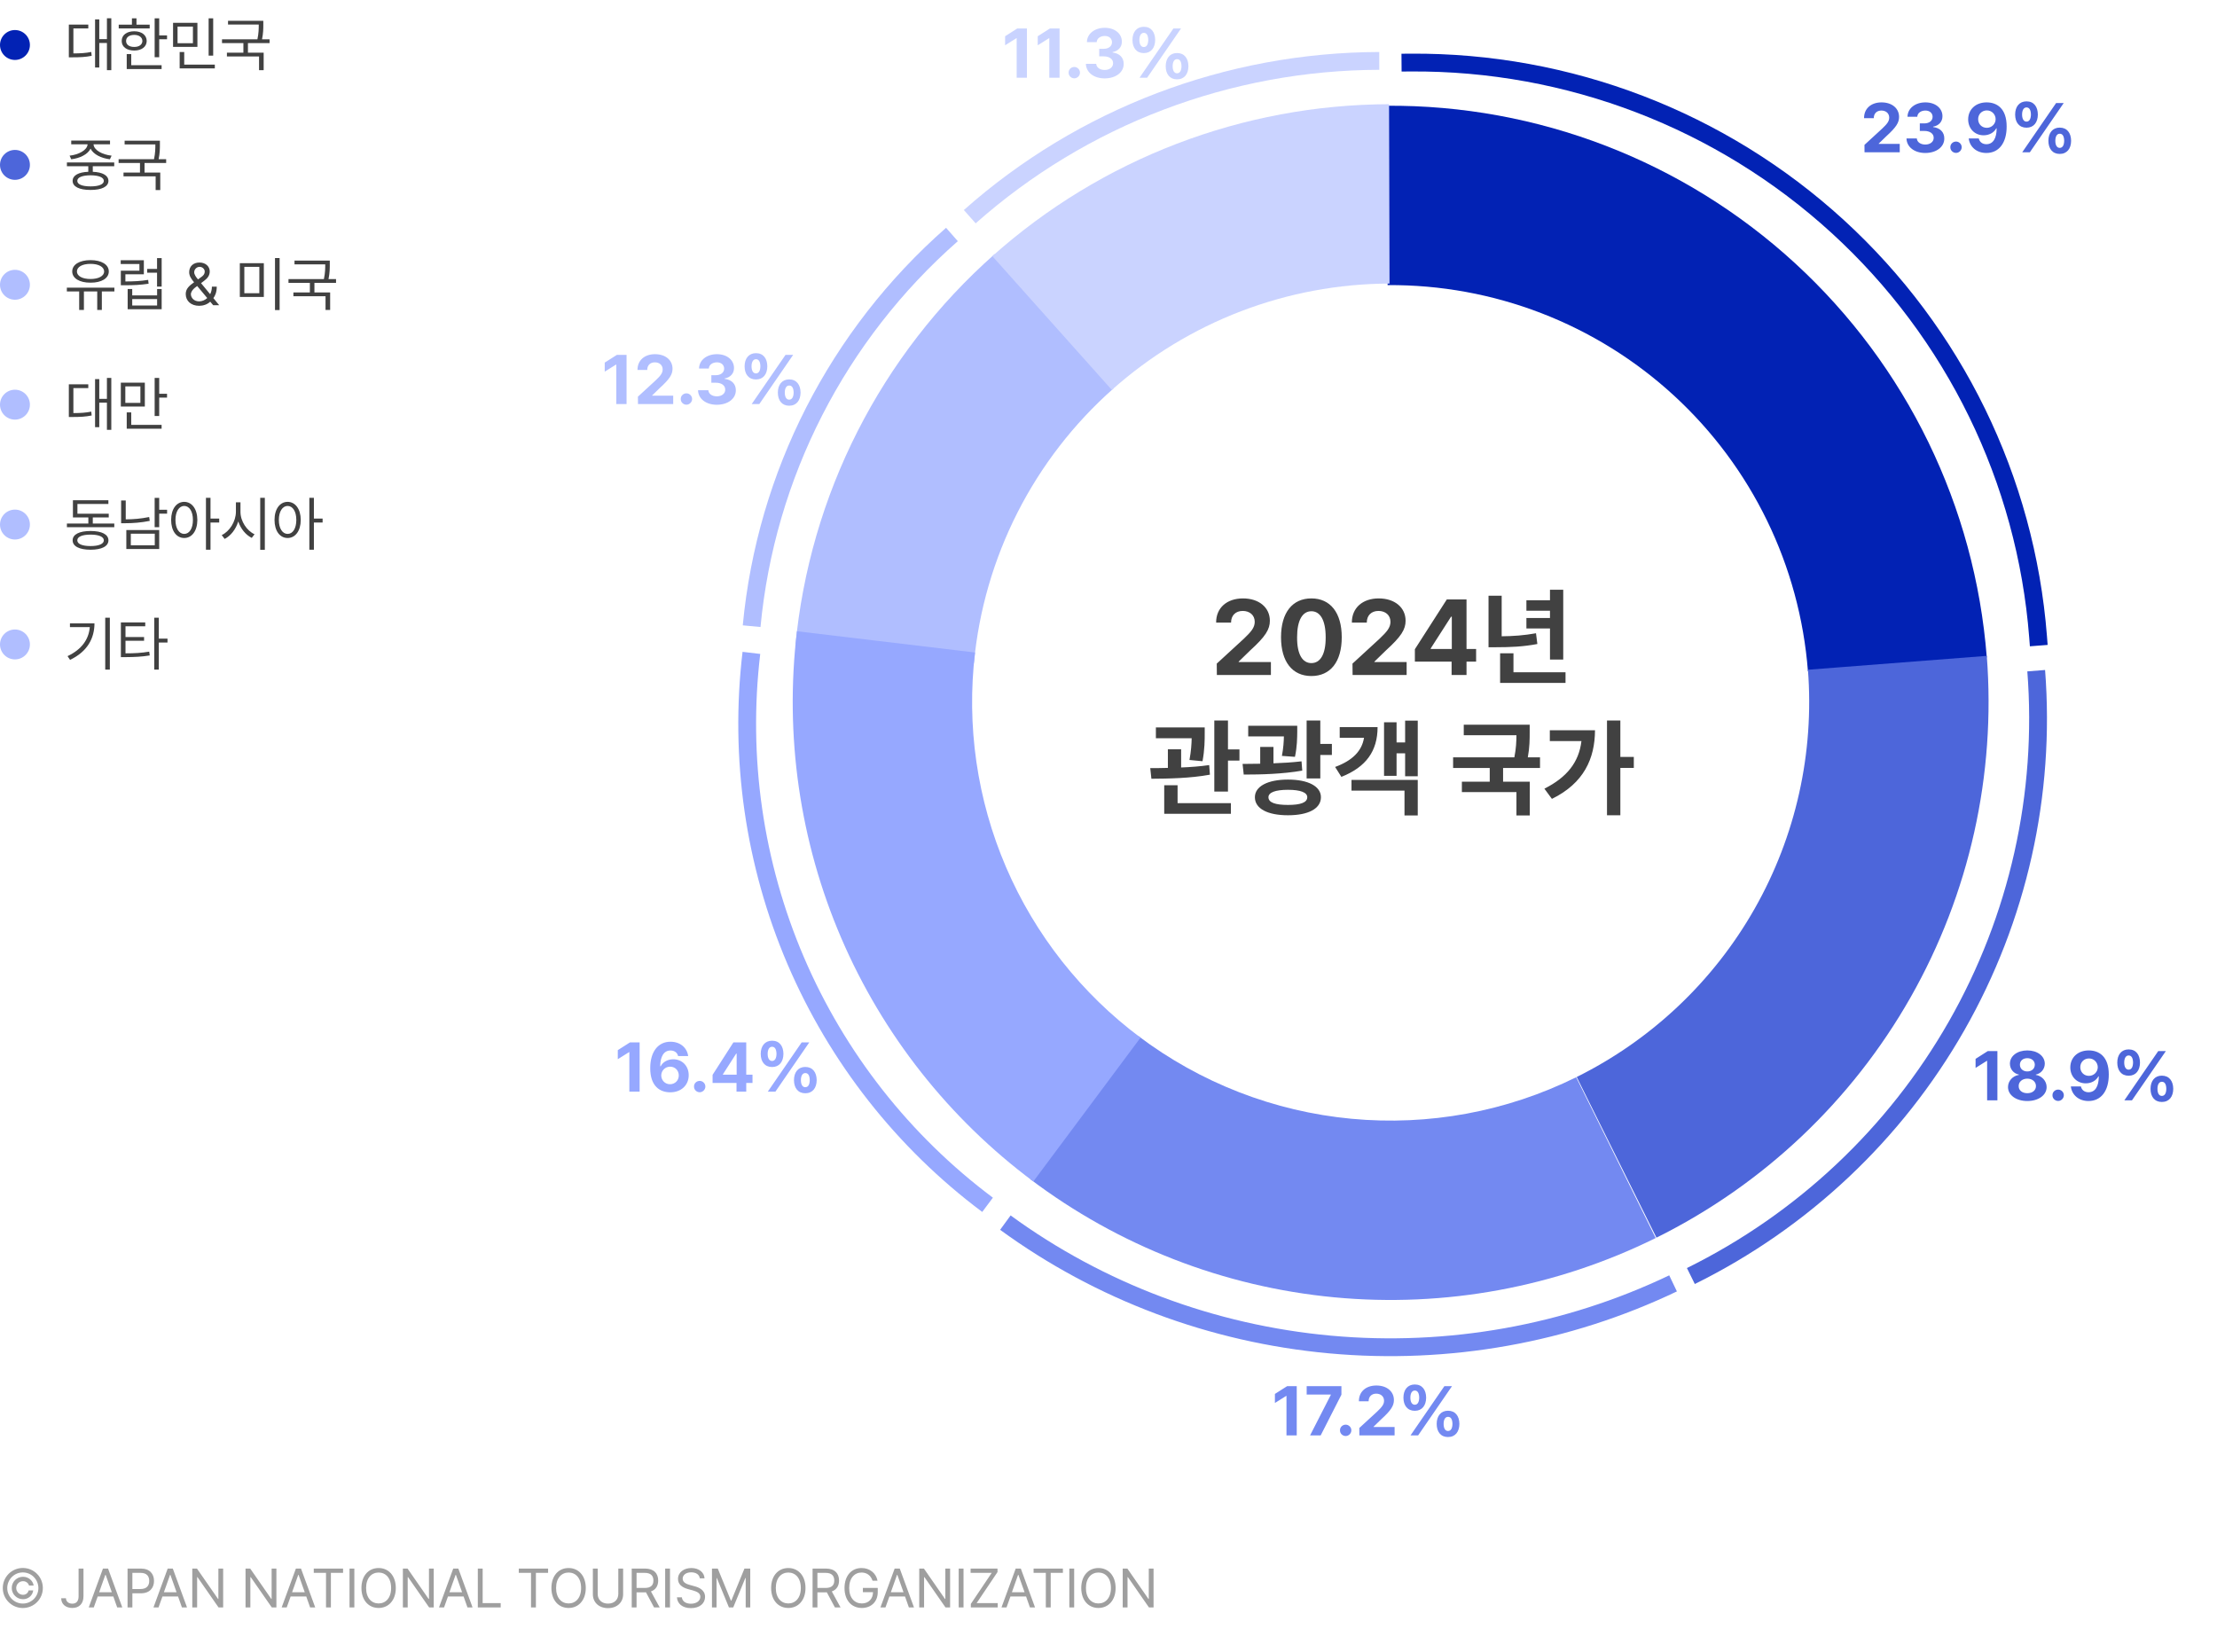 <svg width="542" height="404" viewBox="0 0 542 404" fill="none" xmlns="http://www.w3.org/2000/svg">
<circle cx="3.656" cy="11" r="3.656" fill="#0222B4"/>
<path d="M27.212 4.46V17.157H26.141V10.502H24.27V16.5H23.242V4.746H24.27V9.573H26.141V4.46H27.212ZM21.585 6.017V6.945H17.943V13.058C19.693 13.051 20.907 12.986 22.313 12.701L22.413 13.643C20.885 13.958 19.586 14.015 17.643 14.015H16.829V6.017H21.585ZM38.923 4.475V8.659H40.837V9.602H38.923V13.986H37.809V4.475H38.923ZM36.595 6.031V6.945H29.026V6.031H32.254V4.475H33.367V6.031H36.595ZM32.81 7.645C34.624 7.645 35.852 8.573 35.867 10.016C35.852 11.444 34.624 12.358 32.81 12.358C30.982 12.358 29.74 11.444 29.754 10.016C29.74 8.573 30.982 7.645 32.81 7.645ZM32.81 8.531C31.611 8.531 30.811 9.116 30.825 10.016C30.811 10.916 31.611 11.487 32.81 11.473C33.996 11.487 34.796 10.916 34.81 10.016C34.796 9.116 33.996 8.531 32.81 8.531ZM39.509 15.943V16.886H30.982V13.229H32.082V15.943H39.509ZM48.263 5.574V11.458H42.308V5.574H48.263ZM43.408 6.503V10.559H47.164V6.503H43.408ZM52.12 4.475V13.601H51.005V4.475H52.12ZM52.519 15.8V16.728H43.922V12.715H45.036V15.8H52.519ZM64.373 5.089V6.003C64.373 6.952 64.373 8.088 64.059 9.616H65.901V10.53H60.617V12.872H64.459V17.157H63.331V13.801H55.476V12.872H59.503V10.53H54.276V9.616H62.931C63.259 8.059 63.259 6.952 63.259 6.003H55.747V5.089H64.373Z" fill="#414141"/>
<circle cx="3.656" cy="40.312" r="3.656" fill="#4D66DA"/>
<path d="M27.925 39.714V40.642H22.684V41.999C25.083 42.099 26.497 42.885 26.511 44.227C26.497 45.641 24.869 46.441 22.141 46.441C19.385 46.441 17.756 45.641 17.756 44.227C17.756 42.885 19.163 42.099 21.584 41.999V40.642H16.357V39.714H27.925ZM22.141 42.856C20.099 42.87 18.885 43.37 18.899 44.227C18.885 45.07 20.099 45.57 22.141 45.57C24.155 45.57 25.383 45.07 25.383 44.227C25.383 43.37 24.155 42.87 22.141 42.856ZM26.897 34.373V35.287H22.869C22.941 36.715 25.04 37.822 27.282 38.057L26.868 38.943C24.79 38.693 22.841 37.765 22.141 36.343C21.448 37.765 19.506 38.693 17.414 38.943L17.014 38.057C19.213 37.822 21.327 36.715 21.413 35.287H17.414V34.373H26.897ZM39.093 34.401V35.315C39.093 36.265 39.093 37.4 38.779 38.928H40.622V39.843H35.337V42.185H39.179V46.469H38.051V43.113H30.196V42.185H34.223V39.843H28.996V38.928H37.651C37.98 37.372 37.98 36.265 37.98 35.315H30.467V34.401H39.093Z" fill="#414141"/>
<circle cx="3.656" cy="69.625" r="3.656" fill="#B0BEFF"/>
<path d="M27.969 70.326V71.254H24.898V75.782H23.77V71.254H20.514V75.782H19.357V71.254H16.344V70.326H27.969ZM22.128 63.599C24.798 63.599 26.598 64.671 26.598 66.37C26.598 68.055 24.798 69.126 22.128 69.112C19.457 69.126 17.657 68.055 17.657 66.37C17.657 64.671 19.457 63.599 22.128 63.599ZM22.128 64.513C20.143 64.513 18.8 65.242 18.814 66.37C18.8 67.498 20.143 68.213 22.128 68.213C24.099 68.213 25.455 67.498 25.455 66.37C25.455 65.242 24.099 64.513 22.128 64.513ZM39.523 63.1V70.069H38.395V66.67H35.981V65.742H38.395V63.1H39.523ZM32.325 70.669V72.226H38.409V70.669H39.523V75.61H31.211V70.669H32.325ZM32.325 74.696H38.409V73.125H32.325V74.696ZM35.167 63.628V67.056H30.654V68.812C32.746 68.805 34.317 68.734 36.224 68.427L36.324 69.369C34.324 69.669 32.696 69.741 30.497 69.741H29.54V66.184H34.082V64.542H29.511V63.628H35.167ZM48.706 74.768C46.678 74.768 45.407 73.554 45.407 71.883C45.407 70.626 46.235 69.862 47.449 69.012C46.742 68.17 46.25 67.456 46.25 66.541C46.25 65.142 47.235 64.185 48.763 64.185C50.32 64.185 51.277 65.185 51.277 66.356C51.277 67.341 50.748 68.027 49.906 68.655L49.149 69.227L51.377 71.926C51.641 71.412 51.805 70.79 51.805 70.083H52.991C52.991 71.519 52.555 72.368 52.162 72.883L53.59 74.625H52.12L51.391 73.754C50.72 74.425 49.663 74.768 48.706 74.768ZM46.664 71.883C46.664 72.84 47.464 73.682 48.678 73.682C49.377 73.682 50.092 73.397 50.663 72.868L48.206 69.926L47.849 70.198C46.921 70.869 46.664 71.583 46.664 71.883ZM47.478 66.556C47.478 67.127 47.899 67.706 48.406 68.312L49.092 67.813C49.663 67.427 50.049 67.056 50.049 66.356C50.049 65.842 49.535 65.242 48.806 65.242C48.021 65.242 47.478 65.913 47.478 66.556ZM64.502 64.342V72.597H58.632V64.342H64.502ZM59.732 65.242V71.683H63.402V65.242H59.732ZM68.358 63.085V75.81H67.23V63.085H68.358ZM80.626 63.714V64.628C80.626 65.578 80.626 66.713 80.312 68.241H82.154V69.155H76.87V71.497H80.712V75.782H79.583V72.426H71.728V71.497H75.756V69.155H70.529V68.241H79.183C79.512 66.684 79.512 65.578 79.512 64.628H72V63.714H80.626Z" fill="#414141"/>
<circle cx="3.656" cy="98.936" r="3.656" fill="#B0BEFF"/>
<path d="M27.211 92.397V105.093H26.14V98.438H24.269V104.436H23.241V92.683H24.269V97.51H26.14V92.397H27.211ZM21.584 93.954V94.882H17.942V100.994C19.692 100.987 20.906 100.923 22.312 100.637L22.412 101.58C20.884 101.894 19.585 101.951 17.642 101.951H16.828V93.954H21.584ZM35.409 93.554V99.395H29.539V93.554H35.409ZM30.639 94.468V98.495H34.323V94.468H30.639ZM38.922 92.397V96.267H40.836V97.21H38.922V101.709H37.808V92.397H38.922ZM39.508 103.879V104.822H30.982V100.823H32.081V103.879H39.508Z" fill="#414141"/>
<circle cx="3.656" cy="128.249" r="3.656" fill="#B0BEFF"/>
<path d="M27.94 127.993V128.893H16.358V127.993H21.599V126.508H17.829V122.309H26.498V123.209H18.929V125.594H26.584V126.508H22.685V127.993H27.94ZM22.142 129.821C24.87 129.821 26.498 130.65 26.512 132.106C26.498 133.578 24.87 134.392 22.142 134.406C19.4 134.392 17.758 133.578 17.758 132.106C17.758 130.65 19.4 129.821 22.142 129.821ZM22.142 130.707C20.1 130.707 18.886 131.235 18.9 132.106C18.886 132.992 20.1 133.506 22.142 133.506C24.156 133.506 25.384 132.992 25.384 132.106C25.384 131.235 24.156 130.707 22.142 130.707ZM38.923 121.724V124.637H40.851V125.58H38.923V128.893H37.809V121.724H38.923ZM38.923 129.593V134.234H30.883V129.593H38.923ZM31.982 130.478V133.32H37.838V130.478H31.982ZM30.74 122.366V126.979C32.546 126.972 34.41 126.829 36.467 126.408L36.609 127.351C34.453 127.779 32.539 127.922 30.625 127.922H29.611V122.366H30.74ZM45.036 122.695C46.907 122.709 48.235 124.423 48.249 127.122C48.235 129.821 46.907 131.535 45.036 131.535C43.151 131.535 41.837 129.821 41.837 127.122C41.837 124.423 43.151 122.709 45.036 122.695ZM45.036 123.695C43.779 123.709 42.894 125.051 42.894 127.122C42.894 129.193 43.779 130.535 45.036 130.535C46.307 130.535 47.164 129.193 47.164 127.122C47.164 125.051 46.307 123.709 45.036 123.695ZM51.462 121.709V126.779H53.59V127.751H51.462V134.406H50.349V121.709H51.462ZM58.789 125.123C58.775 127.436 60.36 129.779 62.231 130.621L61.545 131.507C60.103 130.8 58.853 129.307 58.246 127.493C57.654 129.414 56.404 131.014 54.919 131.764L54.205 130.821C56.09 129.95 57.661 127.536 57.675 125.123V122.809H58.789V125.123ZM64.745 121.709V134.434H63.616V121.709H64.745ZM70.314 122.695C72.185 122.709 73.514 124.423 73.528 127.122C73.514 129.821 72.185 131.535 70.314 131.535C68.429 131.535 67.115 129.821 67.115 127.122C67.115 124.423 68.429 122.709 70.314 122.695ZM70.314 123.695C69.058 123.709 68.172 125.051 68.172 127.122C68.172 129.193 69.058 130.535 70.314 130.535C71.586 130.535 72.442 129.193 72.442 127.122C72.442 125.051 71.586 123.709 70.314 123.695ZM76.741 121.709V126.779H78.869V127.751H76.741V134.406H75.627V121.709H76.741Z" fill="#414141"/>
<circle cx="3.656" cy="157.561" r="3.656" fill="#B0BEFF"/>
<path d="M26.854 151.022V163.718H25.726V151.022H26.854ZM23.098 152.407C23.084 156.063 21.384 159.291 17.128 161.333L16.514 160.419C19.949 158.791 21.698 156.356 21.955 153.321H17.1V152.407H23.098ZM35.509 152.179V153.121H30.682V155.749H35.223V156.663H30.682V159.734C32.967 159.734 34.573 159.641 36.48 159.32L36.608 160.248C34.623 160.576 32.952 160.648 30.553 160.662H29.553V152.179H35.509ZM38.822 151.022V156.135H40.95V157.092H38.822V163.718H37.708V151.022H38.822Z" fill="#414141"/>
<path d="M485.717 160.729C482.857 123.844 466.118 89.415 438.875 64.385C411.631 39.356 375.91 25.587 338.916 25.855L339.234 69.707C365.13 69.519 390.135 79.158 409.205 96.678C428.276 114.199 439.993 138.3 441.995 164.119L485.717 160.729Z" fill="#0222B4"/>
<path d="M485.717 160.354C487.97 189.413 481.485 218.482 467.095 243.827C452.704 269.173 431.066 289.638 404.958 302.594L385.464 263.312C403.739 254.243 418.886 239.917 428.959 222.175C439.033 204.433 443.572 184.085 441.995 163.744L485.717 160.354Z" fill="#4D66DA"/>
<path d="M194.438 158.008C197.907 121.012 215.334 86.727 243.177 62.12L272.217 94.98C252.727 112.205 240.528 136.205 238.1 162.102L194.438 158.008Z" fill="#B0BEFF"/>
<path d="M404.773 302.686C380.455 314.711 353.271 319.732 326.262 317.187C299.253 314.641 273.485 304.63 251.842 288.273L278.283 253.288C293.433 264.737 311.47 271.745 330.377 273.527C349.283 275.309 368.312 271.794 385.334 263.376L404.773 302.686Z" fill="#7389F1"/>
<path d="M252.622 288.859C232.012 273.497 215.816 252.972 205.669 229.353C195.523 205.735 191.784 179.858 194.83 154.334L238.374 159.53C236.242 177.397 238.859 195.511 245.962 212.044C253.064 228.577 264.401 242.944 278.829 253.697L252.622 288.859Z" fill="#96A8FF"/>
<path d="M242.605 62.629C269.295 38.791 303.802 25.572 339.588 25.477L339.705 69.33C314.655 69.397 290.5 78.65 271.816 95.337L242.605 62.629Z" fill="#CAD3FF"/>
<path d="M498.257 155.675C495.267 117.285 477.771 81.451 449.295 55.4C420.82 29.348 383.484 15.017 344.815 15.297" stroke="#0222B4" stroke-width="4.353" stroke-linecap="square"/>
<path d="M497.799 163.977C500.154 194.212 493.375 224.458 478.331 250.83C463.288 277.202 440.667 298.496 413.374 311.977" stroke="#4D66DA" stroke-width="4.353"/>
<path d="M183.756 153.095C187.241 116.147 204.751 81.905 232.726 57.33" stroke="#B0BEFF" stroke-width="4.353"/>
<path d="M409.02 313.775C383.064 326.172 354.048 331.348 325.219 328.724C296.39 326.1 268.886 315.78 245.785 298.918" stroke="#7389F1" stroke-width="4.353"/>
<path d="M241.433 294.565C220.842 279.156 204.663 258.567 194.526 234.876C184.389 211.184 180.654 185.228 183.697 159.624" stroke="#96A8FF" stroke-width="4.353"/>
<path d="M237.08 52.977C264.633 28.538 300.256 14.986 337.198 14.889" stroke="#CAD3FF" stroke-width="4.353"/>
<path d="M297.492 165.027L297.466 162.247L304.098 156.151C305.832 154.494 306.75 153.473 306.75 152.02C306.75 150.387 305.501 149.367 303.817 149.367C302.083 149.367 300.961 150.464 300.961 152.224H297.313C297.288 148.602 299.966 146.306 303.868 146.306C307.822 146.306 310.449 148.551 310.449 151.764C310.449 153.856 309.428 155.59 305.628 159.034L302.823 161.763V161.865H310.704V165.027H297.492ZM320.6 165.282C315.983 165.282 313.178 161.839 313.178 155.794C313.178 149.75 315.983 146.306 320.6 146.306C325.216 146.306 328.022 149.775 328.022 155.794C328.022 161.865 325.216 165.282 320.6 165.282ZM320.6 162.12C322.742 162.12 324.12 160.054 324.094 155.794C324.094 151.586 322.742 149.443 320.6 149.443C318.457 149.443 317.106 151.586 317.106 155.794C317.08 160.054 318.457 162.12 320.6 162.12ZM330.675 165.027L330.649 162.247L337.281 156.151C339.015 154.494 339.933 153.473 339.933 152.02C339.933 150.387 338.683 149.367 337 149.367C335.266 149.367 334.143 150.464 334.143 152.224H330.496C330.471 148.602 333.149 146.306 337.051 146.306C341.004 146.306 343.631 148.551 343.631 151.764C343.631 153.856 342.611 155.59 338.811 159.034L336.005 161.763V161.865H343.886V165.027H330.675ZM345.901 161.763V158.727L353.706 146.561H358.527V158.676H360.873V161.763H358.527V165.027H354.879V161.763H345.901ZM349.778 158.676H354.93V150.77H354.752L349.778 158.523V158.676ZM382.17 144.189V161.253H378.931V153.652H373.167V151.101H378.931V149.316H373.167V146.765H378.931V144.189H382.17ZM382.731 164.364V166.966H366.739V159.722H370.004V164.364H382.731ZM367.122 145.643V155.565C369.966 155.539 372.618 155.348 375.513 154.825L375.845 157.452C372.376 158.115 369.239 158.243 365.77 158.243H363.908V145.643H367.122ZM294.521 177.847V179.301C294.521 180.908 294.521 183.229 293.985 186.111L290.797 185.805C291.205 183.573 291.307 181.89 291.332 180.5H282.584V177.847H294.521ZM288.756 183.203V187.641C291.065 187.552 293.437 187.374 295.617 187.055L295.796 189.401C290.975 190.294 285.517 190.37 281.487 190.396L281.207 187.794C282.507 187.794 283.974 187.794 285.517 187.743V183.203H288.756ZM300.208 176.164V183.229H303.014V185.958H300.208V193.533H296.867V176.164H300.208ZM300.922 196.364V198.966H284.624V191.977H287.889V196.364H300.922ZM317.144 177.439V178.944C317.118 180.449 317.118 182.515 316.583 185.04L313.395 184.81C313.764 182.859 313.854 181.341 313.879 180.041H305.156V177.439H317.144ZM311.329 182.617V186.621C313.65 186.545 316.009 186.392 318.19 186.136L318.368 188.406C313.548 189.248 308.242 189.376 304.06 189.376L303.779 186.774C305.105 186.761 306.559 186.761 308.089 186.723V182.617H311.329ZM322.781 176.164V181.877H325.612V184.581H322.781V190.319H319.439V176.164H322.781ZM314.874 190.6C319.847 190.6 322.934 192.258 322.934 194.91C322.934 197.716 319.847 199.323 314.874 199.323C309.9 199.323 306.789 197.716 306.789 194.91C306.789 192.258 309.9 190.6 314.874 190.6ZM314.874 193.099C311.813 193.099 310.104 193.737 310.104 194.91C310.104 196.237 311.813 196.798 314.874 196.798C317.909 196.798 319.592 196.237 319.592 194.91C319.592 193.737 317.909 193.099 314.874 193.099ZM346.603 176.189V189.784H343.517V184.173H341.425V189.682H338.364V176.597H341.425V181.52H343.517V176.189H346.603ZM346.603 190.676V199.374H343.364V193.304H330.407V190.676H346.603ZM336.783 177.771C336.783 183.611 333.978 187.539 327.933 189.937L326.402 187.514C330.777 185.907 332.97 183.509 333.467 180.372H327.525V177.771H336.783ZM373.97 177.184V178.995C373.97 180.704 373.97 182.668 373.511 185.167H376.495V187.769H367.466V191.11H373.996V199.374H370.731V193.661H357.392V191.11H364.202V187.769H355.249V185.167H370.221C370.654 182.999 370.718 181.29 370.731 179.76H357.851V177.184H373.97ZM396.134 176.164V185.065H399.425V187.743H396.134V199.323H392.87V176.164H396.134ZM389.937 178.536C389.911 185.473 387.208 191.493 379.403 195.318L377.566 192.819C383.063 190.064 386.009 186.366 386.621 181.188H378.893V178.536H389.937Z" fill="#414141"/>
<path d="M488.314 256.986V269.021H485.804V259.363H485.737L482.978 261.092V258.881L485.953 256.986H488.314ZM495.628 269.188C492.885 269.188 490.907 267.741 490.907 265.78C490.907 264.267 492.071 263.037 493.567 262.804V262.721C492.27 262.472 491.373 261.375 491.373 260.061C491.373 258.183 493.168 256.82 495.628 256.82C498.089 256.82 499.884 258.183 499.901 260.061C499.884 261.391 498.97 262.472 497.706 262.721V262.804C499.169 263.037 500.349 264.267 500.349 265.78C500.349 267.741 498.371 269.188 495.628 269.188ZM495.628 267.276C496.892 267.276 497.74 266.561 497.74 265.53C497.74 264.483 496.858 263.719 495.628 263.719C494.398 263.719 493.5 264.483 493.517 265.53C493.5 266.561 494.348 267.276 495.628 267.276ZM495.628 261.956C496.692 261.956 497.457 261.275 497.457 260.311C497.457 259.38 496.709 258.715 495.628 258.715C494.548 258.715 493.816 259.363 493.816 260.311C493.816 261.275 494.564 261.956 495.628 261.956ZM503.176 269.171C502.394 269.171 501.762 268.539 501.779 267.775C501.762 267.01 502.394 266.395 503.176 266.395C503.907 266.395 504.555 267.01 504.555 267.775C504.555 268.539 503.907 269.171 503.176 269.171ZM510.689 256.82C513.183 256.836 515.544 258.316 515.544 262.688C515.56 266.777 513.615 269.188 510.59 269.188C508.163 269.188 506.517 267.675 506.268 265.63H508.728C508.927 266.511 509.626 267.043 510.59 267.043C512.235 267.043 513.1 265.58 513.1 263.17H513C512.435 264.234 511.255 264.866 509.908 264.866C507.747 264.866 506.151 263.236 506.135 260.992C506.135 258.565 507.963 256.803 510.689 256.82ZM510.706 258.781C509.476 258.781 508.562 259.729 508.578 260.926C508.578 262.106 509.459 263.037 510.689 263.037C511.903 263.037 512.851 262.073 512.851 260.909C512.834 259.762 511.936 258.781 510.706 258.781ZM520.398 263.004C518.602 263.004 517.622 261.69 517.622 259.795C517.622 257.884 518.636 256.57 520.398 256.57C522.21 256.57 523.157 257.884 523.174 259.795C523.157 261.707 522.176 263.004 520.398 263.004ZM520.398 261.524C521.113 261.524 521.462 260.826 521.478 259.795C521.462 258.765 521.146 258.05 520.398 258.05C519.683 258.05 519.317 258.781 519.317 259.795C519.317 260.826 519.7 261.524 520.398 261.524ZM528.51 269.42C526.731 269.42 525.751 268.107 525.751 266.212C525.751 264.3 526.765 262.987 528.51 262.987C530.322 262.987 531.286 264.3 531.303 266.212C531.286 268.124 530.305 269.42 528.51 269.42ZM528.51 267.941C529.242 267.941 529.591 267.259 529.607 266.212C529.591 265.181 529.275 264.467 528.51 264.483C527.812 264.483 527.446 265.198 527.446 266.212C527.446 267.259 527.829 267.941 528.51 267.941ZM519.35 269.021L527.629 256.986H529.491L521.212 269.021H519.35Z" fill="#4D66DA"/>
<path d="M455.83 37.234L455.814 35.422L460.136 31.449C461.266 30.369 461.865 29.704 461.865 28.756C461.865 27.692 461.05 27.027 459.953 27.027C458.823 27.027 458.091 27.742 458.091 28.889H455.714C455.697 26.529 457.443 25.032 459.986 25.032C462.563 25.032 464.275 26.495 464.275 28.59C464.275 29.953 463.61 31.084 461.133 33.328L459.305 35.106V35.173H464.441V37.234H455.83ZM470.675 37.401C468.032 37.401 466.137 35.938 466.087 33.843H468.614C468.664 34.741 469.528 35.339 470.692 35.339C471.889 35.339 472.753 34.658 472.737 33.694C472.753 32.713 471.872 32.014 470.459 32.014H469.345V30.169H470.459C471.64 30.169 472.471 29.521 472.471 28.573C472.471 27.659 471.773 27.027 470.709 27.027C469.645 27.027 468.764 27.626 468.73 28.54H466.337C466.37 26.462 468.248 25.032 470.709 25.032C473.219 25.032 474.898 26.512 474.881 28.424C474.898 29.77 473.95 30.735 472.604 30.967V31.067C474.366 31.283 475.347 32.364 475.33 33.86C475.347 35.921 473.385 37.401 470.675 37.401ZM478.206 37.384C477.425 37.384 476.793 36.752 476.81 35.988C476.793 35.223 477.425 34.608 478.206 34.608C478.937 34.608 479.586 35.223 479.586 35.988C479.586 36.752 478.937 37.384 478.206 37.384ZM485.72 25.032C488.213 25.049 490.574 26.529 490.574 30.901C490.591 34.99 488.646 37.401 485.62 37.401C483.193 37.401 481.547 35.888 481.298 33.843H483.758C483.958 34.724 484.656 35.256 485.62 35.256C487.266 35.256 488.13 33.793 488.13 31.383H488.031C487.465 32.447 486.285 33.078 484.939 33.078C482.777 33.078 481.182 31.449 481.165 29.205C481.165 26.778 482.994 25.016 485.72 25.032ZM485.737 26.994C484.506 26.994 483.592 27.942 483.609 29.139C483.609 30.319 484.49 31.25 485.72 31.25C486.933 31.25 487.881 30.286 487.881 29.122C487.864 27.975 486.967 26.994 485.737 26.994ZM495.428 31.217C493.633 31.217 492.652 29.903 492.652 28.008C492.652 26.096 493.666 24.783 495.428 24.783C497.24 24.783 498.188 26.096 498.204 28.008C498.188 29.92 497.207 31.217 495.428 31.217ZM495.428 29.737C496.143 29.737 496.492 29.039 496.509 28.008C496.492 26.977 496.176 26.263 495.428 26.263C494.713 26.263 494.348 26.994 494.348 28.008C494.348 29.039 494.73 29.737 495.428 29.737ZM503.541 37.633C501.762 37.633 500.781 36.32 500.781 34.425C500.781 32.513 501.795 31.2 503.541 31.2C505.353 31.2 506.317 32.513 506.333 34.425C506.317 36.337 505.336 37.633 503.541 37.633ZM503.541 36.154C504.272 36.154 504.621 35.472 504.638 34.425C504.621 33.394 504.305 32.679 503.541 32.696C502.842 32.696 502.477 33.411 502.477 34.425C502.477 35.472 502.859 36.154 503.541 36.154ZM494.381 37.234L502.66 25.199H504.521L496.243 37.234H494.381Z" fill="#4D66DA"/>
<path d="M156.37 254.858V266.894H153.86V257.235H153.794L151.034 258.964V256.753L154.01 254.858H156.37ZM163.818 267.06C161.324 267.043 158.964 265.564 158.964 261.158C158.964 257.102 160.909 254.692 163.918 254.692C166.345 254.692 167.991 256.221 168.24 258.199H165.78C165.58 257.352 164.882 256.836 163.918 256.836C162.289 256.836 161.424 258.316 161.408 260.676H161.524C162.072 259.612 163.269 258.981 164.599 258.981C166.76 258.981 168.373 260.61 168.373 262.871C168.373 265.314 166.528 267.076 163.818 267.06ZM163.801 265.082C165.031 265.082 165.946 264.151 165.946 262.937C165.946 261.74 165.065 260.793 163.835 260.793C162.604 260.793 161.673 261.757 161.657 262.937C161.673 264.117 162.571 265.082 163.801 265.082ZM171.066 267.043C170.285 267.043 169.653 266.411 169.67 265.647C169.653 264.882 170.285 264.267 171.066 264.267C171.797 264.267 172.446 264.882 172.446 265.647C172.446 266.411 171.797 267.043 171.066 267.043ZM174.208 264.766V262.787L179.295 254.858H182.437V262.754H183.966V264.766H182.437V266.894H180.059V264.766H174.208ZM176.735 262.754H180.093V257.601H179.976L176.735 262.654V262.754ZM188.754 260.876C186.958 260.876 185.977 259.562 185.977 257.667C185.977 255.756 186.991 254.442 188.754 254.442C190.566 254.442 191.513 255.756 191.53 257.667C191.513 259.579 190.532 260.876 188.754 260.876ZM188.754 259.396C189.468 259.396 189.818 258.698 189.834 257.667C189.818 256.637 189.502 255.922 188.754 255.922C188.039 255.922 187.673 256.653 187.673 257.667C187.673 258.698 188.055 259.396 188.754 259.396ZM196.866 267.293C195.087 267.293 194.106 265.979 194.106 264.084C194.106 262.172 195.121 260.859 196.866 260.859C198.678 260.859 199.642 262.172 199.659 264.084C199.642 265.996 198.661 267.293 196.866 267.293ZM196.866 265.813C197.597 265.813 197.947 265.131 197.963 264.084C197.947 263.053 197.631 262.339 196.866 262.355C196.168 262.355 195.802 263.07 195.802 264.084C195.802 265.131 196.184 265.813 196.866 265.813ZM187.706 266.894L195.985 254.858H197.847L189.568 266.894H187.706Z" fill="#96A8FF"/>
<path d="M153.178 86.759V98.795H150.668V89.136H150.601L147.842 90.865V88.654L150.818 86.759H153.178ZM155.971 98.795L155.954 96.983L160.276 93.01C161.407 91.929 162.005 91.264 162.005 90.317C162.005 89.253 161.191 88.588 160.094 88.588C158.963 88.588 158.232 89.303 158.232 90.45H155.855C155.838 88.089 157.583 86.593 160.127 86.593C162.704 86.593 164.416 88.056 164.416 90.151C164.416 91.514 163.751 92.644 161.274 94.888L159.445 96.667V96.734H164.582V98.795H155.971ZM167.824 98.945C167.042 98.945 166.411 98.313 166.427 97.548C166.411 96.783 167.042 96.168 167.824 96.168C168.555 96.168 169.203 96.783 169.203 97.548C169.203 98.313 168.555 98.945 167.824 98.945ZM175.238 98.961C172.595 98.961 170.7 97.498 170.65 95.404H173.177C173.226 96.301 174.091 96.9 175.254 96.9C176.451 96.9 177.316 96.218 177.299 95.254C177.316 94.273 176.435 93.575 175.022 93.575H173.908V91.73H175.022C176.202 91.73 177.033 91.082 177.033 90.134C177.033 89.22 176.335 88.588 175.271 88.588C174.207 88.588 173.326 89.186 173.293 90.101H170.899C170.932 88.023 172.811 86.593 175.271 86.593C177.781 86.593 179.46 88.073 179.444 89.984C179.46 91.331 178.513 92.295 177.166 92.528V92.627C178.928 92.844 179.909 93.924 179.893 95.42C179.909 97.482 177.948 98.961 175.238 98.961ZM184.813 92.777C183.018 92.777 182.037 91.464 182.037 89.569C182.037 87.657 183.051 86.344 184.813 86.344C186.625 86.344 187.573 87.657 187.589 89.569C187.573 91.481 186.592 92.777 184.813 92.777ZM184.813 91.298C185.528 91.298 185.877 90.599 185.894 89.569C185.877 88.538 185.561 87.823 184.813 87.823C184.098 87.823 183.733 88.555 183.733 89.569C183.733 90.599 184.115 91.298 184.813 91.298ZM192.926 99.194C191.147 99.194 190.166 97.881 190.166 95.986C190.166 94.074 191.18 92.76 192.926 92.76C194.738 92.76 195.702 94.074 195.718 95.986C195.702 97.897 194.721 99.194 192.926 99.194ZM192.926 97.714C193.657 97.714 194.006 97.033 194.023 95.986C194.006 94.955 193.69 94.24 192.926 94.257C192.227 94.257 191.862 94.972 191.862 95.986C191.862 97.033 192.244 97.714 192.926 97.714ZM183.766 98.795L192.044 86.759H193.906L185.628 98.795H183.766Z" fill="#B0BEFF"/>
<path d="M251.059 6.964V19H248.549V9.342H248.482L245.723 11.07V8.86L248.698 6.964H251.059ZM259.038 6.964V19H256.528V9.342H256.462L253.702 11.07V8.86L256.678 6.964H259.038ZM262.646 19.15C261.864 19.15 261.233 18.518 261.249 17.753C261.233 16.988 261.864 16.373 262.646 16.373C263.377 16.373 264.026 16.988 264.026 17.753C264.026 18.518 263.377 19.15 262.646 19.15ZM270.06 19.166C267.417 19.166 265.522 17.703 265.472 15.609H267.999C268.048 16.506 268.913 17.105 270.077 17.105C271.273 17.105 272.138 16.423 272.121 15.459C272.138 14.478 271.257 13.78 269.844 13.78H268.73V11.935H269.844C271.024 11.935 271.855 11.287 271.855 10.339C271.855 9.425 271.157 8.793 270.093 8.793C269.029 8.793 268.148 9.391 268.115 10.306H265.721C265.754 8.228 267.633 6.798 270.093 6.798C272.603 6.798 274.282 8.278 274.266 10.189C274.282 11.536 273.335 12.5 271.988 12.733V12.833C273.75 13.049 274.731 14.129 274.715 15.625C274.731 17.687 272.77 19.166 270.06 19.166ZM279.635 12.982C277.84 12.982 276.859 11.669 276.859 9.774C276.859 7.862 277.873 6.549 279.635 6.549C281.447 6.549 282.395 7.862 282.411 9.774C282.395 11.685 281.414 12.982 279.635 12.982ZM279.635 11.503C280.35 11.503 280.699 10.805 280.716 9.774C280.699 8.743 280.383 8.028 279.635 8.028C278.92 8.028 278.555 8.76 278.555 9.774C278.555 10.805 278.937 11.503 279.635 11.503ZM287.748 19.399C285.969 19.399 284.988 18.086 284.988 16.191C284.988 14.279 286.002 12.966 287.748 12.966C289.56 12.966 290.524 14.279 290.54 16.191C290.524 18.102 289.543 19.399 287.748 19.399ZM287.748 17.919C288.479 17.919 288.828 17.238 288.845 16.191C288.828 15.16 288.512 14.445 287.748 14.462C287.049 14.462 286.684 15.177 286.684 16.191C286.684 17.238 287.066 17.919 287.748 17.919ZM278.588 19L286.867 6.964H288.728L280.45 19H278.588Z" fill="#C9D3FF"/>
<path d="M317.021 338.908V350.943H314.511V341.285H314.444L311.685 343.014V340.803L314.66 338.908H317.021ZM320.279 350.943L325.349 341.036V340.952H319.448V338.908H327.943V340.986L322.872 350.943H320.279ZM328.99 351.093C328.209 351.093 327.577 350.461 327.594 349.697C327.577 348.932 328.209 348.317 328.99 348.317C329.721 348.317 330.37 348.932 330.37 349.697C330.37 350.461 329.721 351.093 328.99 351.093ZM332.331 350.943L332.315 349.131L336.637 345.158C337.767 344.078 338.366 343.413 338.366 342.465C338.366 341.401 337.551 340.736 336.454 340.736C335.324 340.736 334.592 341.451 334.592 342.598H332.215C332.198 340.238 333.944 338.742 336.487 338.742C339.064 338.742 340.776 340.204 340.776 342.299C340.776 343.662 340.111 344.793 337.634 347.037L335.806 348.816V348.882H340.942V350.943H332.331ZM345.88 344.926C344.084 344.926 343.104 343.612 343.104 341.717C343.104 339.805 344.118 338.492 345.88 338.492C347.692 338.492 348.639 339.805 348.656 341.717C348.639 343.629 347.658 344.926 345.88 344.926ZM345.88 343.446C346.595 343.446 346.944 342.748 346.96 341.717C346.944 340.686 346.628 339.972 345.88 339.972C345.165 339.972 344.799 340.703 344.799 341.717C344.799 342.748 345.182 343.446 345.88 343.446ZM353.992 351.342C352.213 351.342 351.233 350.029 351.233 348.134C351.233 346.222 352.247 344.909 353.992 344.909C355.804 344.909 356.768 346.222 356.785 348.134C356.768 350.046 355.788 351.342 353.992 351.342ZM353.992 349.863C354.724 349.863 355.073 349.181 355.089 348.134C355.073 347.103 354.757 346.388 353.992 346.405C353.294 346.405 352.928 347.12 352.928 348.134C352.928 349.181 353.311 349.863 353.992 349.863ZM344.832 350.943L353.111 338.908H354.973L346.694 350.943H344.832Z" fill="#7389F1"/>
<path opacity="0.5" d="M2.874 388.249C2.874 386.727 4.108 385.506 5.63 385.506C6.942 385.506 8.045 386.425 8.229 387.659H7.087C6.956 387.029 6.326 386.582 5.63 386.582C4.711 386.582 3.963 387.331 3.963 388.249C3.963 389.168 4.711 389.916 5.63 389.916C6.326 389.916 6.864 389.47 6.995 388.84H8.124C7.953 390.073 6.942 390.992 5.63 390.992C4.108 390.992 2.874 389.772 2.874 388.249ZM5.578 393.144C2.887 393.144 0.669 390.953 0.682 388.249C0.682 385.533 2.887 383.354 5.578 383.354C8.294 383.354 10.473 385.533 10.473 388.249C10.486 390.953 8.294 393.144 5.578 393.144ZM5.578 392.055C7.691 392.055 9.397 390.349 9.384 388.249C9.37 386.136 7.677 384.443 5.578 384.443C3.491 384.443 1.785 386.149 1.772 388.249C1.759 390.336 3.478 392.055 5.578 392.055ZM19.213 383.498H20.407V390.283C20.407 392.108 19.331 393.131 17.678 393.131C16.103 393.131 14.961 392.226 14.961 390.756H16.129C16.129 391.556 16.785 392.081 17.678 392.081C18.662 392.081 19.213 391.465 19.213 390.283V383.498ZM22.927 393H21.694L25.172 383.498H26.418L29.896 393H28.649L27.704 390.323H23.885L22.927 393ZM24.24 389.286H27.337L25.828 385.034H25.749L24.24 389.286ZM31.182 393V383.498H34.411C36.642 383.498 37.652 384.824 37.652 386.517C37.652 388.197 36.642 389.548 34.424 389.548H32.363V393H31.182ZM32.363 388.499H34.371C35.88 388.499 36.484 387.645 36.484 386.517C36.484 385.375 35.88 384.548 34.358 384.548H32.363V388.499ZM38.755 393H37.521L40.999 383.498H42.245L45.723 393H44.477L43.532 390.323H39.713L38.755 393ZM40.067 389.286H43.164L41.655 385.034H41.576L40.067 389.286ZM54.556 383.498V393H53.427L48.282 385.598H48.191V393H47.01V383.498H48.151L53.296 390.913H53.388V383.498H54.556ZM67.575 383.498V393H66.446L61.301 385.598H61.209V393H60.028V383.498H61.17L66.315 390.913H66.406V383.498H67.575ZM70.094 393H68.861L72.338 383.498H73.585L77.063 393H75.816L74.871 390.323H71.052L70.094 393ZM71.407 389.286H74.504L72.995 385.034H72.916L71.407 389.286ZM76.709 384.548V383.498H83.874V384.548H80.895V393H79.701V384.548H76.709ZM86.63 383.498V393H85.449V383.498H86.63ZM96.762 388.249C96.762 391.255 94.99 393.131 92.562 393.131C90.121 393.131 88.363 391.255 88.363 388.249C88.363 385.244 90.121 383.367 92.562 383.367C94.99 383.367 96.762 385.244 96.762 388.249ZM95.62 388.249C95.62 385.795 94.281 384.47 92.562 384.47C90.843 384.47 89.504 385.795 89.504 388.249C89.504 390.703 90.843 392.029 92.562 392.029C94.281 392.029 95.62 390.703 95.62 388.249ZM106.04 383.498V393H104.912L99.767 385.598H99.675V393H98.494V383.498H99.636L104.78 390.913H104.872V383.498H106.04ZM108.56 393H107.326L110.804 383.498H112.051L115.529 393H114.282L113.337 390.323H109.518L108.56 393ZM109.872 389.286H112.97L111.46 385.034H111.382L109.872 389.286ZM116.815 393V383.498H117.996V391.95H122.406V393H116.815ZM126.828 384.548V383.498H133.994V384.548H131.015V393H129.821V384.548H126.828ZM143.207 388.249C143.207 391.255 141.435 393.131 139.007 393.131C136.566 393.131 134.808 391.255 134.808 388.249C134.808 385.244 136.566 383.367 139.007 383.367C141.435 383.367 143.207 385.244 143.207 388.249ZM142.065 388.249C142.065 385.795 140.727 384.47 139.007 384.47C137.288 384.47 135.949 385.795 135.949 388.249C135.949 390.703 137.288 392.029 139.007 392.029C140.727 392.029 142.065 390.703 142.065 388.249ZM151.16 383.498H152.341V389.785C152.341 391.74 150.884 393.171 148.64 393.171C146.396 393.171 144.939 391.74 144.939 389.785V383.498H146.12V389.693C146.12 391.071 147.078 392.068 148.64 392.068C150.215 392.068 151.16 391.071 151.16 389.693V383.498ZM154.441 393V383.498H157.669C159.9 383.498 160.911 384.732 160.911 386.425C160.911 387.678 160.347 388.669 159.139 389.089L161.278 393H159.9L157.919 389.299L157.683 389.312H155.622V393H154.441ZM155.622 388.236H157.63C159.139 388.236 159.743 387.554 159.743 386.425C159.743 385.283 159.139 384.548 157.617 384.548H155.622V388.236ZM163.798 383.498V393H162.617V383.498H163.798ZM171.082 385.887C170.977 384.955 170.124 384.417 168.982 384.417C167.722 384.417 166.895 385.073 166.895 385.979C166.895 386.976 168.011 387.344 168.733 387.527L169.678 387.79C170.701 388.052 172.368 388.643 172.368 390.415C172.368 391.963 171.121 393.171 168.916 393.171C166.869 393.171 165.596 392.108 165.491 390.533H166.699C166.804 391.596 167.788 392.094 168.916 392.094C170.229 392.094 171.213 391.425 171.213 390.388C171.213 389.47 170.334 389.115 169.336 388.827L168.168 388.512C166.672 388.079 165.754 387.317 165.754 386.031C165.754 384.43 167.184 383.367 169.021 383.367C170.859 383.367 172.184 384.443 172.237 385.887H171.082ZM174.061 383.498H175.478L178.681 391.32H178.799L182.001 383.498H183.418V393H182.303V385.821H182.211L179.258 393H178.208L175.255 385.821H175.177V393H174.061V383.498ZM196.923 388.249C196.923 391.255 195.151 393.131 192.723 393.131C190.282 393.131 188.523 391.255 188.523 388.249C188.523 385.244 190.282 383.367 192.723 383.367C195.151 383.367 196.923 385.244 196.923 388.249ZM195.781 388.249C195.781 385.795 194.442 384.47 192.723 384.47C191.004 384.47 189.665 385.795 189.665 388.249C189.665 390.703 191.004 392.029 192.723 392.029C194.442 392.029 195.781 390.703 195.781 388.249ZM198.655 393V383.498H201.883C204.115 383.498 205.125 384.732 205.125 386.425C205.125 387.678 204.561 388.669 203.353 389.089L205.493 393H204.115L202.133 389.299L201.897 389.312H199.836V393H198.655ZM199.836 388.236H201.844C203.353 388.236 203.957 387.554 203.957 386.425C203.957 385.283 203.353 384.548 201.831 384.548H199.836V388.236ZM213.314 386.464C212.907 385.244 211.976 384.47 210.624 384.47C208.944 384.47 207.605 385.795 207.605 388.249C207.605 390.703 208.944 392.029 210.703 392.029C212.31 392.029 213.406 390.953 213.432 389.273H210.952V388.236H214.587V389.26C214.587 391.622 212.96 393.131 210.703 393.131C208.17 393.131 206.464 391.255 206.464 388.249C206.464 385.244 208.183 383.367 210.624 383.367C212.632 383.367 214.181 384.627 214.535 386.464H213.314ZM216.477 393H215.244L218.721 383.498H219.968L223.446 393H222.199L221.254 390.323H217.435L216.477 393ZM217.79 389.286H220.887L219.378 385.034H219.299L217.79 389.286ZM232.278 383.498V393H231.15L226.005 385.598H225.913V393H224.732V383.498H225.874L231.018 390.913H231.11V383.498H232.278ZM235.559 383.498V393H234.378V383.498H235.559ZM237.344 393V392.147L242.449 384.548H237.292V383.498H243.867V384.351L238.761 391.95H243.919V393H237.344ZM246.071 393H244.838L248.316 383.498H249.562L253.04 393H251.793L250.848 390.323H247.029L246.071 393ZM247.384 389.286H250.481L248.972 385.034H248.893L247.384 389.286ZM252.686 384.548V383.498H259.851V384.548H256.872V393H255.678V384.548H252.686ZM262.607 383.498V393H261.426V383.498H262.607ZM272.739 388.249C272.739 391.255 270.967 393.131 268.539 393.131C266.098 393.131 264.34 391.255 264.34 388.249C264.34 385.244 266.098 383.367 268.539 383.367C270.967 383.367 272.739 385.244 272.739 388.249ZM271.597 388.249C271.597 385.795 270.259 384.47 268.539 384.47C266.82 384.47 265.481 385.795 265.481 388.249C265.481 390.703 266.82 392.029 268.539 392.029C270.259 392.029 271.597 390.703 271.597 388.249ZM282.017 383.498V393H280.889L275.744 385.598H275.652V393H274.471V383.498H275.613L280.758 390.913H280.849V383.498H282.017Z" fill="#414141"/>
</svg>
